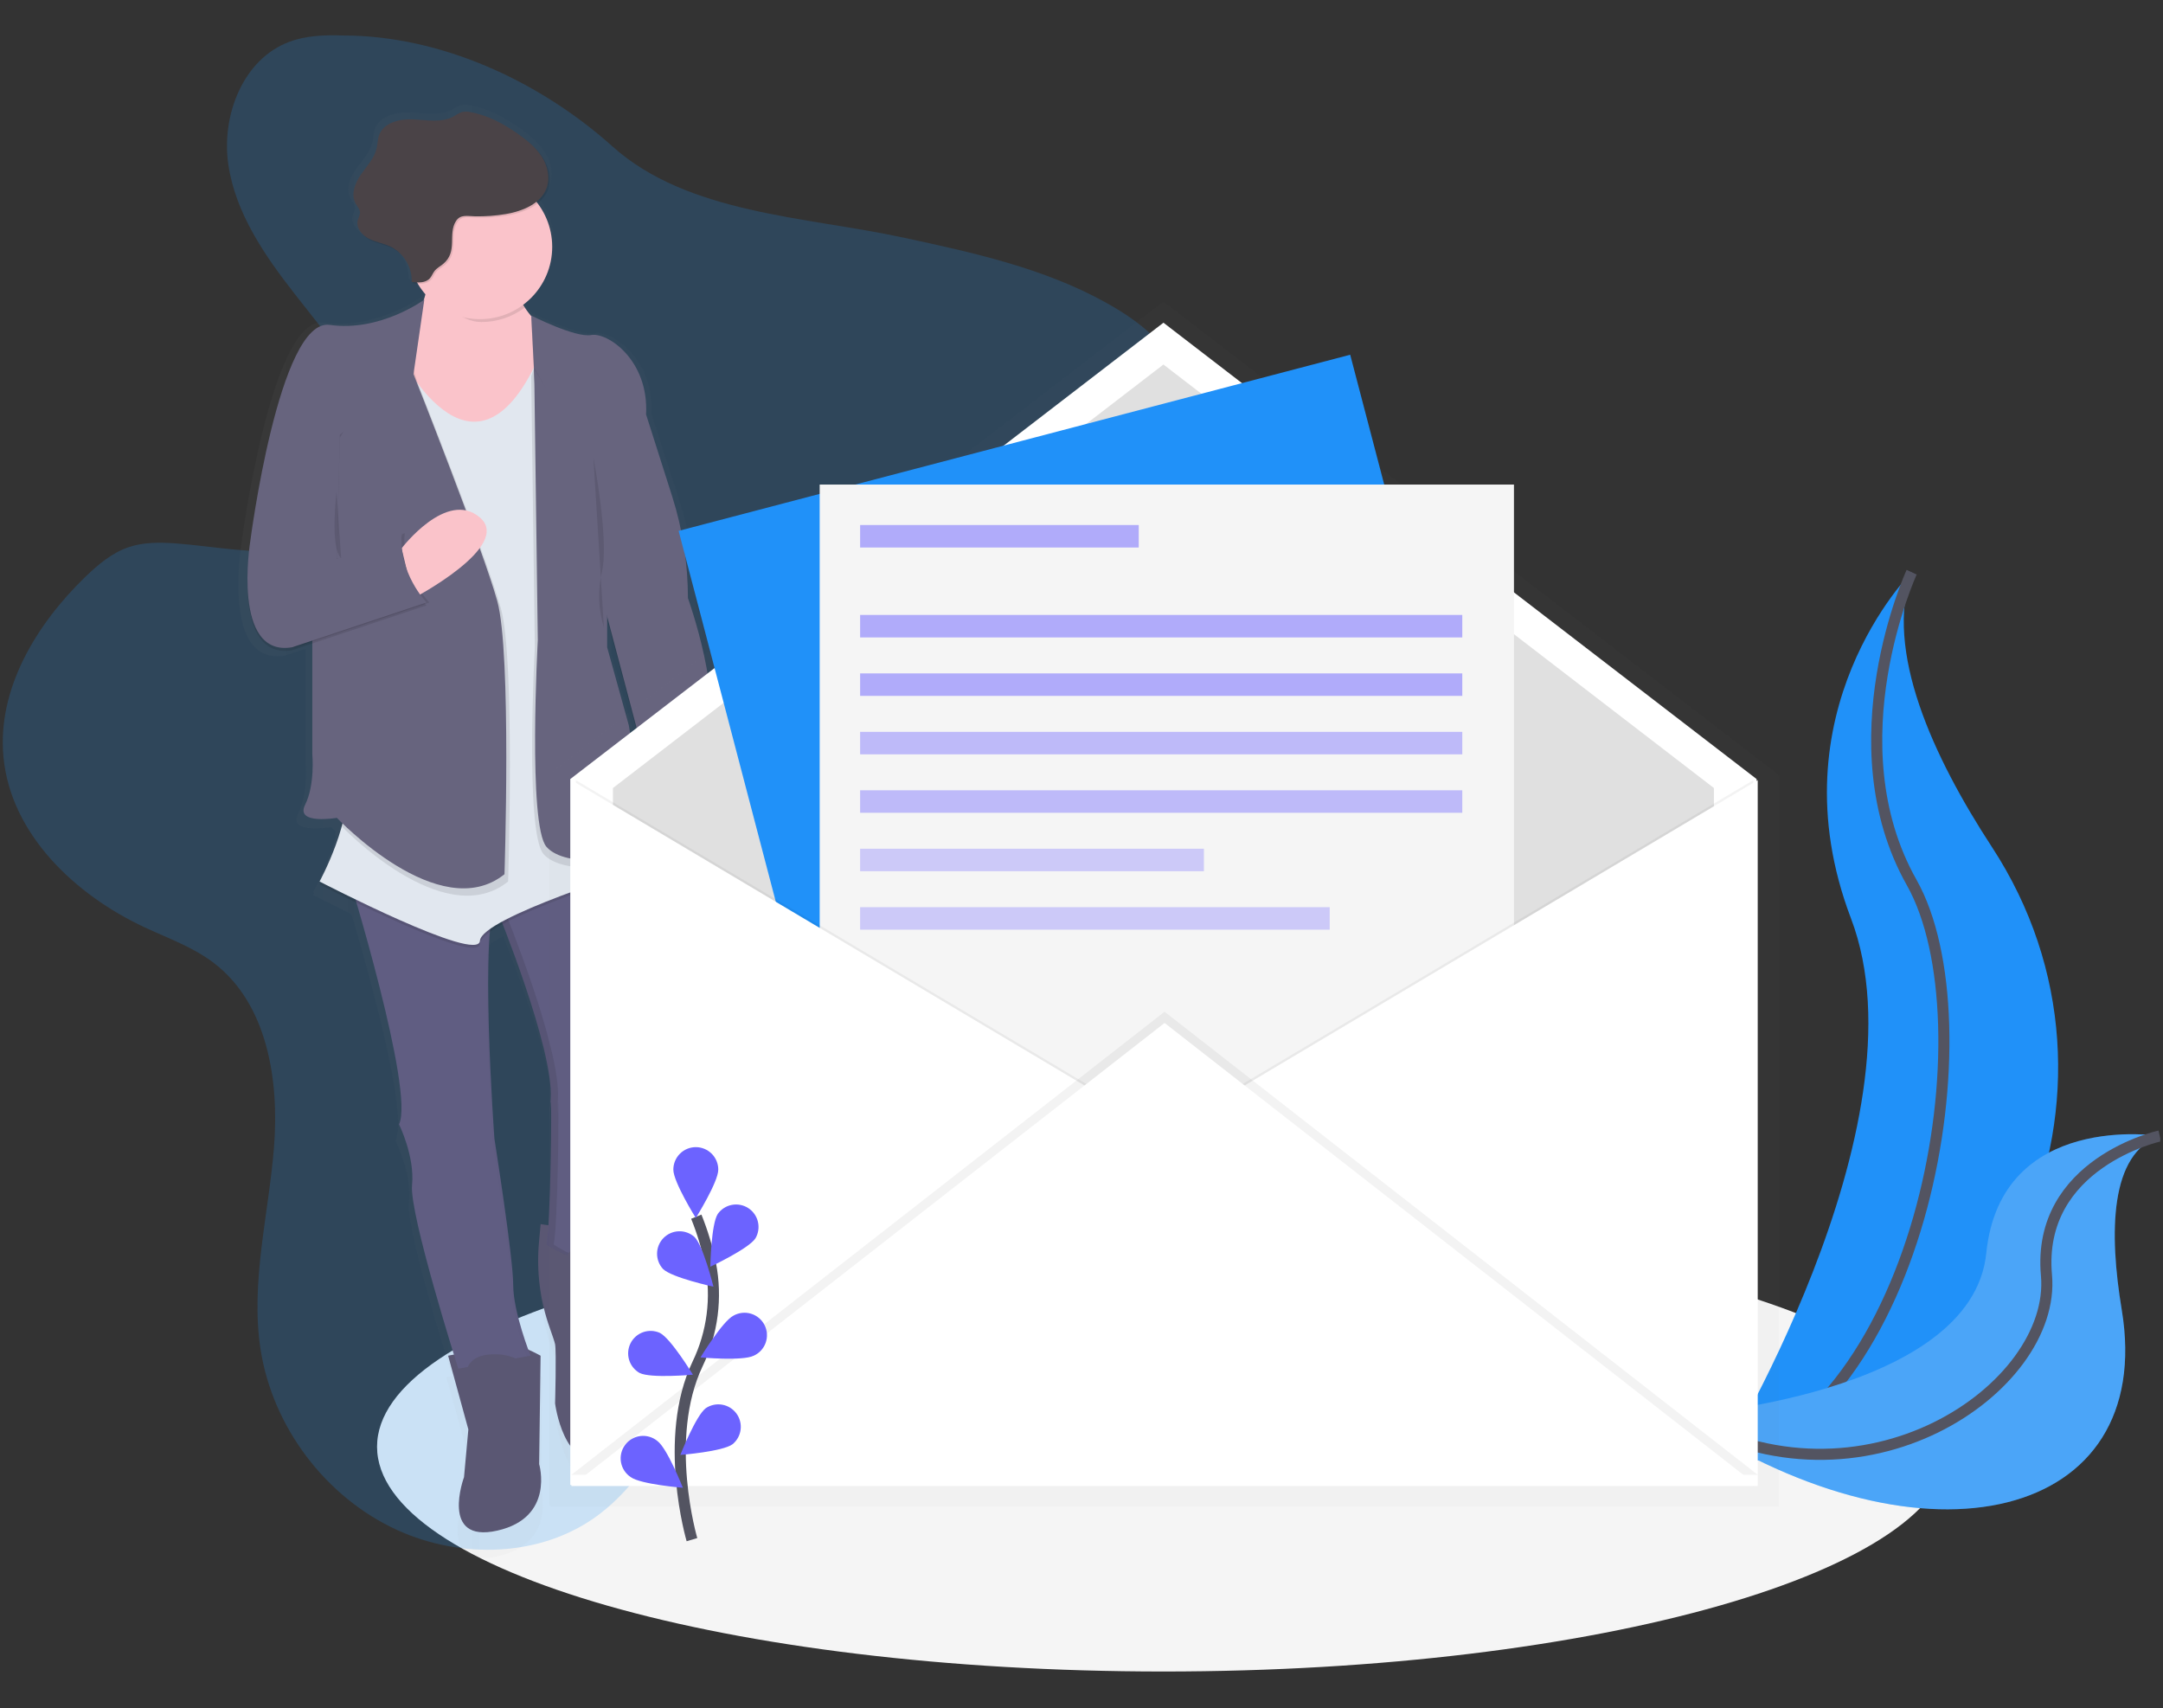 <svg width="390" height="308" viewBox="0 0 390 308" fill="none" xmlns="http://www.w3.org/2000/svg">
<rect x="0" y="0" width="390" height="308" fill="#333333" stroke="none"/>
<g clip-path="url(#clip0_66_3942)">
<path d="M209.775 301.364C288.083 301.364 351.565 283.218 351.565 260.834C351.565 238.45 288.083 220.303 209.775 220.303C131.466 220.303 67.984 238.45 67.984 260.834C67.984 283.218 131.466 301.364 209.775 301.364Z" fill="#F5F5F5"/>
<path d="M344.679 103.167C344.679 103.167 319.561 128.296 333.741 165.584C347.92 202.872 309.434 264.883 309.434 264.883C309.434 264.883 309.839 264.822 310.612 264.688C362.2 255.577 387.832 196.549 359.145 152.699C348.495 136.398 339.724 117.272 344.679 103.167Z" fill="#2091F9"/>
<path d="M344.679 103.167C344.679 103.167 330.5 133.97 344.679 159.099C358.858 184.228 347.109 254.75 309.434 264.883" stroke="#535461" stroke-width="2" stroke-miterlimit="10"/>
<path d="M389.41 204.805C389.41 204.805 360.748 200.237 358.135 225.937C355.522 251.638 303.039 255.196 303.039 255.196C303.039 255.196 303.379 255.431 304.023 255.853C347.371 284.321 388.81 273.986 382.567 236.183C380.23 222.132 380.416 208.015 389.41 204.805Z" fill="#2091F9"/>
<path opacity="0.2" d="M389.41 204.805C389.41 204.805 360.748 200.237 358.135 225.937C355.522 251.638 303.039 255.196 303.039 255.196C303.039 255.196 303.379 255.431 304.023 255.853C347.371 284.321 388.81 273.986 382.567 236.183C380.23 222.132 380.416 208.015 389.41 204.805Z" fill="#F5F5F5"/>
<path d="M389.41 204.805C389.41 204.805 367.161 209.693 368.988 229.933C370.815 250.174 335.935 274.428 303.023 255.188" stroke="#535461" stroke-width="2" stroke-miterlimit="10"/>
<path opacity="0.2" d="M61.835 6.397C58.57 6.283 55.224 6.397 52.161 7.54C43.828 10.648 39.878 20.817 41.162 29.625C42.446 38.432 47.729 46.08 53.21 53.088C58.691 60.095 64.63 67.014 67.636 75.379C69.135 79.558 69.836 84.239 68.313 88.41C65.963 94.842 58.878 98.437 52.076 99.183C45.274 99.928 38.444 98.474 31.617 97.967C28.753 97.764 25.808 97.74 23.11 98.68C20.149 99.706 17.681 101.797 15.413 103.977C6.561 112.529 -0.524 124.202 0.622 136.458C1.918 150.352 13.48 161.336 26.144 167.225C30.337 169.179 34.773 170.759 38.464 173.548C48.187 180.9 50.37 194.676 49.402 206.839C48.434 219.003 45.136 231.178 46.971 243.236C49.131 257.259 58.687 269.925 71.578 275.842C83.063 281.111 97.436 280.783 107.633 273.329C112.604 269.682 116.364 264.652 119.633 259.436C124.567 251.566 128.571 243.15 131.563 234.355C132.985 230.177 134.322 225.682 137.64 222.776C139.666 220.989 142.291 219.987 144.888 219.209C152.715 216.867 160.959 216.222 168.858 214.139C176.758 212.056 184.707 208.173 189.001 201.23C195.077 191.377 192.242 178.776 192.27 167.185C192.319 140.775 208.114 117.13 213.944 91.393C215.848 82.979 216.557 73.669 212.303 66.167C209.41 61.048 204.537 57.4 199.412 54.563C188.15 48.305 175.348 45.521 162.753 42.809C145.248 39.048 123.992 38.562 110.425 26.394C97.404 14.722 79.591 6.397 61.835 6.397Z" fill="#2091F9"/>
<g opacity="0.5">
<path opacity="0.5" d="M125.333 108.618C125.332 102.253 124.336 95.926 122.38 89.869L117.518 74.787C117.518 74.536 117.518 74.289 117.518 74.042C117.668 64.375 110.137 59.552 107.237 60.075C104.267 60.61 96.027 56.476 96.027 56.476V56.589C95.462 55.939 94.953 55.242 94.504 54.506C95.927 53.469 97.13 52.157 98.039 50.648C98.949 49.139 99.548 47.464 99.802 45.72C100.055 43.976 99.957 42.2 99.514 40.494C99.071 38.789 98.292 37.189 97.222 35.789C98.113 35.12 98.792 34.208 99.179 33.163C99.851 31.27 99.337 29.11 98.243 27.424C97.778 26.72 97.234 26.071 96.623 25.491C95.696 24.572 94.684 23.744 93.6 23.018C90.898 21.146 87.929 19.537 84.688 18.965C84.127 18.833 83.543 18.833 82.982 18.965C82.496 19.162 82.032 19.412 81.601 19.711C79.381 20.975 76.618 20.428 74.058 20.294C71.497 20.161 68.386 20.878 67.576 23.282C67.325 24.023 67.341 24.826 67.171 25.588C66.766 27.452 65.327 28.899 64.217 30.451C63.107 32.004 62.277 34.099 63.201 35.785C63.517 36.353 64.011 36.875 64.011 37.524C64.011 37.99 63.735 38.407 63.606 38.853C63.326 39.867 63.853 40.88 64.663 41.613C65.012 41.99 65.423 42.304 65.878 42.542C67.163 43.198 68.641 43.401 69.95 44.009C70.603 44.316 71.202 44.726 71.724 45.225C72.364 45.894 72.864 46.685 73.195 47.55C73.526 48.415 73.681 49.337 73.653 50.263L73.924 50.291C73.924 50.372 73.924 50.449 73.924 50.53C74.207 50.562 74.507 50.591 74.803 50.603C75.228 51.29 75.715 51.937 76.257 52.536C76.166 52.882 76.062 53.233 75.945 53.59C74.993 54.251 67.207 59.439 58.351 58.19C48.9 56.857 43.496 98.198 43.496 98.198C43.145 100.562 42.975 102.949 42.985 105.339C42.945 111.419 44.221 119.375 51.331 118.204L55.11 116.959V137.407C55.11 137.407 55.649 143.008 53.761 146.729C51.873 150.45 59.704 149.128 59.704 149.128C59.704 149.128 60.004 149.44 60.555 149.971L60.381 150.462L60.612 150.697C59.582 154.219 58.193 157.627 56.468 160.866L56.69 160.979C56.549 161.251 56.468 161.385 56.468 161.385C56.468 161.385 59.376 162.872 63.379 164.789C66.595 175.667 73.636 200.861 71.319 205.66L71.384 205.798C71.817 206.698 74.24 212.003 73.75 216.863C73.308 221.207 79.32 240.95 81.564 248.12L80.503 248.334L84.283 261.936L83.472 270.739C83.472 270.739 78.883 283.008 89.683 280.609C100.483 278.209 97.514 268.34 97.514 268.34L97.785 248.334C97.785 248.334 96.744 247.755 95.46 247.199C94.577 244.812 92.653 239.17 92.653 235.267C92.653 230.201 89.14 208.327 89.14 208.327V208.282V208.197V208.173L89.12 207.881V207.832C89.12 207.561 89.075 207.188 89.043 206.734V206.71C88.638 200.796 87.422 180.705 88.31 170.232C89.09 169.7 89.902 169.216 90.74 168.781C93.37 175.428 100.147 193.387 99.714 200.922C99.175 210.244 99.58 202.924 99.714 201.733C99.754 201.364 99.782 201.81 99.795 202.811C99.795 202.993 99.795 203.196 99.795 203.411C99.795 203.625 99.795 203.864 99.795 204.112C99.795 204.359 99.795 204.626 99.795 204.922C99.795 205.063 99.795 205.206 99.795 205.352C99.795 205.644 99.795 205.949 99.795 206.268C99.795 206.427 99.795 206.589 99.795 206.754C99.795 207.565 99.795 208.465 99.766 209.401C99.766 209.587 99.766 209.776 99.766 209.968C99.766 210.54 99.766 211.123 99.738 211.715C99.738 212.526 99.706 213.312 99.689 214.127C99.649 215.951 99.596 217.795 99.531 219.521C99.531 219.713 99.525 219.904 99.511 220.093C99.498 220.471 99.483 220.841 99.466 221.203C99.45 221.565 99.434 221.919 99.418 222.265C99.402 222.608 99.384 222.942 99.365 223.266C99.345 223.647 99.321 224.012 99.3 224.361L97.834 224.15L97.522 227.522C97.031 232.876 97.722 238.272 99.547 243.329C100.05 244.715 100.439 245.862 100.524 246.271C100.795 247.605 100.524 257.215 100.524 257.215C100.524 257.215 102.144 269.751 109.708 267.347C113.111 266.265 114.764 262.974 115.554 259.675C116.43 255.85 116.103 251.848 114.618 248.217C113.544 245.517 112.446 241.732 113.22 238.806C114.569 233.739 114.569 226.537 114.569 226.537L113.735 226.42C113.943 226.024 114.131 225.618 114.298 225.204C114.298 225.204 114.026 206.799 116.457 204.399C117.794 203.078 117.672 199.905 117.267 197.311C116.689 193.557 116.553 189.748 116.862 185.962C117.028 184.013 117.267 182.314 117.547 181.711C118.26 180.3 118.973 166.082 115.817 159.241L116.465 159.038L116.364 158.535L116.465 158.503C116.941 159.774 117.482 161.02 118.086 162.236C118.245 162.361 118.428 162.452 118.624 162.503C127.371 160.967 127.723 152.8 127.237 148.342C127.606 148.52 127.808 148.634 127.808 148.634L128.619 136.88C129.449 135.003 129.757 132.608 129.737 130.018C129.773 120.761 125.333 108.618 125.333 108.618ZM115.691 142.027C115.092 136.908 114.261 132.089 114.261 132.089L110.21 117.685V112.44L116.635 136.434L115.691 142.027Z" fill="url(#paint0_linear_66_3942)"/>
</g>
<path d="M97.478 220.709L97.178 224.004C96.705 229.24 97.376 234.515 99.143 239.466C99.625 240.824 100.002 241.943 100.083 242.344C100.342 243.649 100.083 253.032 100.083 253.032C100.083 253.032 101.647 265.284 108.943 262.937C112.224 261.883 113.804 258.661 114.582 255.439C115.425 251.702 115.109 247.797 113.675 244.245C112.638 241.606 111.576 237.898 112.326 235.048C113.63 230.096 113.63 223.059 113.63 223.059L97.478 220.709Z" fill="#5A5773"/>
<path d="M89.66 164.145C89.66 164.145 99.82 188.909 99.298 198.028C98.775 207.147 99.168 199.982 99.298 198.81C99.529 196.723 99.298 221.507 98.516 224.345C98.516 224.345 109.199 232.163 113.368 221.738C113.368 221.738 113.108 203.755 115.45 201.408C116.738 200.12 116.613 197.015 116.232 194.482C115.67 190.817 115.534 187.1 115.827 183.405C115.985 181.5 116.203 179.822 116.487 179.25C117.269 177.686 118.051 159.962 113.359 155.009L89.66 164.145Z" fill="#605D82"/>
<path opacity="0.1" d="M99.82 224.357C100.602 221.491 100.833 196.723 100.602 198.823C100.473 199.994 100.08 207.164 100.602 198.04C101.125 188.917 90.965 164.157 90.965 164.157L113.696 155.411C113.59 155.277 113.481 155.151 113.371 155.034L89.664 164.157C89.664 164.157 99.824 188.921 99.302 198.04C98.779 207.16 99.172 199.994 99.302 198.823C99.533 196.735 99.302 221.52 98.52 224.357C98.52 224.357 102.786 227.478 106.979 227.145C103.248 226.866 99.82 224.357 99.82 224.357Z" fill="black"/>
<path d="M80.801 244.427L84.447 257.721L83.665 266.322C83.665 266.322 79.237 278.311 89.657 275.964C100.076 273.617 97.212 263.975 97.212 263.975L97.471 244.427C97.471 244.427 93.303 242.08 91.48 242.344C89.657 242.607 80.801 244.427 80.801 244.427Z" fill="#5A5773"/>
<path d="M62.828 157.891C62.828 157.891 74.811 196.727 71.947 202.722C71.947 202.722 74.811 208.457 74.293 213.665C73.774 218.873 82.63 246.766 82.63 246.766L95.659 244.419C95.659 244.419 92.531 236.601 92.531 231.648C92.531 226.695 89.144 205.303 89.144 205.303C89.144 205.303 86.28 166.204 89.667 162.033L62.828 157.891Z" fill="#605D82"/>
<g opacity="0.1">
<path opacity="0.1" d="M88.654 165.211C86.495 174.063 88.881 206.637 88.881 206.637C88.881 206.637 92.268 228.009 92.268 232.982C92.268 236.763 94.087 242.21 94.95 244.577L95.655 244.452C95.655 244.452 92.527 236.634 92.527 231.681C92.527 226.728 89.14 205.336 89.14 205.336C89.14 205.336 86.961 175.566 88.654 165.211Z" fill="black"/>
<path opacity="0.1" d="M71.945 202.722L72.01 202.856C72.03 202.722 72.051 202.58 72.063 202.45C72.028 202.543 71.989 202.633 71.945 202.722Z" fill="black"/>
<path opacity="0.1" d="M89.076 163.314C89.194 162.864 89.393 162.44 89.663 162.062L62.828 157.891C62.828 157.891 62.986 158.398 63.258 159.302L89.076 163.314Z" fill="black"/>
</g>
<path d="M125.351 143.815C125.351 143.815 129.26 158.406 117.536 160.497C117.346 160.447 117.168 160.359 117.014 160.238C117.014 160.238 110.24 146.944 115.45 141.731L125.351 143.815Z" fill="#FAC3CA"/>
<path d="M77.416 46.862C77.416 46.862 78.198 57.805 69.601 63.022C61.005 68.238 87.831 82.569 87.831 82.569L101.901 60.152C101.901 60.152 95.913 60.926 92.267 50.51L77.416 46.862Z" fill="#FAC3CA"/>
<path opacity="0.1" d="M71.683 63.796C71.683 63.796 84.97 91.425 96.954 65.36L115.451 157.105C115.451 157.105 86.789 165.969 86.534 170.139C86.279 174.31 57.621 159.455 57.621 159.455C57.621 159.455 63.872 147.985 62.312 140.949C60.753 133.913 71.683 63.796 71.683 63.796Z" fill="black"/>
<path d="M71.683 63.273C71.683 63.273 84.97 90.903 96.954 64.837L115.451 156.586C115.451 156.586 86.789 165.45 86.534 169.62C86.279 173.791 57.621 158.933 57.621 158.933C57.621 158.933 63.872 147.463 62.312 140.426C60.753 133.39 71.683 63.273 71.683 63.273Z" fill="#E1E7EF"/>
<path d="M84.711 251.727C84.711 251.727 81.324 244.168 89.138 244.168C96.953 244.168 95.653 250.945 95.653 250.945L84.711 251.727Z" fill="#5A5773"/>
<path d="M102.426 232.175C102.426 232.175 99.299 224.093 107.118 223.834C114.936 223.574 111.027 231.129 111.027 231.129L102.426 232.175Z" fill="#5A5773"/>
<path opacity="0.1" d="M95.781 57.4C95.781 57.4 103.726 61.453 106.594 60.918C109.462 60.383 117.013 65.348 116.495 75.254L121.202 90.031C123.085 95.956 124.042 102.137 124.038 108.355C124.038 108.355 130.812 127.12 127.166 135.462L126.384 146.932C126.384 146.932 120.392 143.543 114.137 144.585L115.713 135.218L108.664 108.626L96.94 80.215L95.781 57.4Z" fill="black"/>
<path d="M95.781 56.885C95.781 56.885 103.726 60.938 106.594 60.403C109.462 59.868 117.013 64.833 116.495 74.739L121.202 89.516C123.085 95.442 124.042 101.622 124.038 107.84C124.038 107.84 130.812 126.606 127.166 134.947L126.384 146.417C126.384 146.417 120.392 143.028 114.137 144.07L115.701 134.687L108.664 108.103L96.952 79.692L95.781 56.885Z" fill="#67647E"/>
<path opacity="0.1" d="M108.939 88.556V118.009L112.849 132.085C112.849 132.085 115.454 147.462 114.672 152.156C113.89 156.849 101.384 157.891 97.997 153.98C94.611 150.069 96.433 116.692 96.433 116.692L95.781 67.832L96.304 66.268L108.939 88.556Z" fill="black"/>
<path d="M109.475 87.255V116.708L113.384 130.784C113.384 130.784 115.989 146.161 115.207 150.855C114.425 155.548 101.919 156.59 98.532 152.679C95.146 148.767 96.969 115.391 96.969 115.391L96.316 66.519L109.475 87.255Z" fill="#67647E"/>
<path opacity="0.1" d="M56.965 111.755L65.302 137.695L61.393 148.772C61.393 148.772 79.89 168.319 91.614 158.937C91.614 158.937 92.919 119.055 90.31 109.672C87.701 100.289 75.199 68.737 75.199 68.737L72.61 60.407L58.804 68.226L56.965 111.755Z" fill="black"/>
<path d="M56.312 110.45V135.984C56.312 135.984 56.835 141.46 55.008 145.108C53.181 148.755 60.74 147.454 60.74 147.454C60.74 147.454 79.237 167.002 90.962 157.619C90.962 157.619 92.266 117.737 89.657 108.355C87.048 98.972 74.546 67.419 74.546 67.419L71.941 59.078L58.135 66.896L56.312 110.45Z" fill="#67647E"/>
<path opacity="0.1" d="M76.505 54.543C76.505 54.543 68.56 60.407 59.441 59.102C50.322 57.797 45.112 98.202 45.112 98.202C45.112 98.202 41.725 119.055 52.668 117.231L76.898 109.149C76.898 109.149 71.688 103.674 72.47 96.638L60.742 101.327L61.268 78.914L76.505 54.543Z" fill="black"/>
<path opacity="0.1" d="M45.628 97.679C45.628 97.679 42.241 118.532 53.183 116.708L77.413 108.626C77.413 108.626 72.204 103.155 72.985 96.115L61.265 100.808L45.628 97.679Z" fill="black"/>
<path d="M72.41 98.863C72.41 98.863 80.541 88.167 86.528 93.302C92.516 98.437 74.557 107.848 74.557 107.848L72.41 98.863Z" fill="#FAC3CA"/>
<path d="M76.505 54.02C76.505 54.02 68.56 59.885 59.441 58.579C50.322 57.274 45.112 97.679 45.112 97.679C45.112 97.679 41.725 118.532 52.668 116.708L76.898 108.626C76.898 108.626 71.688 103.151 72.47 96.115L60.742 100.808L61.268 78.391L74.556 67.448L76.505 54.02Z" fill="#67647E"/>
<path opacity="0.1" d="M92.524 51.02L77.673 47.373C77.673 47.373 78.446 48.248 77.543 51.673C79.933 54.417 82.87 58.061 86.792 58.061C89.598 58.066 92.33 57.16 94.578 55.479C93.739 54.069 93.051 52.575 92.524 51.02Z" fill="black"/>
<path d="M86.536 57.542C93.732 57.542 99.565 51.706 99.565 44.508C99.565 37.309 93.732 31.473 86.536 31.473C79.341 31.473 73.508 37.309 73.508 44.508C73.508 51.706 79.341 57.542 86.536 57.542Z" fill="#FAC3CA"/>
<path opacity="0.1" d="M91.472 38.849C94.494 38.335 97.816 36.993 98.829 34.099C99.477 32.247 98.983 30.139 97.925 28.49C96.868 26.84 95.312 25.572 93.708 24.437C91.103 22.605 88.231 21.032 85.095 20.481C84.555 20.352 83.991 20.352 83.451 20.481C82.981 20.674 82.533 20.918 82.118 21.211C79.975 22.447 77.309 21.912 74.826 21.782C72.342 21.652 69.365 22.354 68.583 24.7C68.34 25.426 68.356 26.208 68.178 26.954C67.773 28.778 66.399 30.196 65.342 31.716C64.285 33.236 63.47 35.291 64.362 36.928C64.665 37.483 65.172 37.994 65.172 38.626C65.094 39.076 64.957 39.513 64.767 39.928C64.398 41.273 65.472 42.631 66.711 43.271C67.951 43.912 69.377 44.11 70.641 44.706C71.824 45.29 72.814 46.202 73.495 47.333C74.175 48.464 74.516 49.766 74.477 51.086C75.628 51.219 76.969 51.288 77.747 50.429C78.095 50.044 78.265 49.529 78.581 49.12C78.986 48.585 79.618 48.269 80.137 47.839C82.863 45.598 80.927 42.501 82.47 40.086C83.281 38.841 84.569 39.222 85.873 39.242C87.748 39.286 89.622 39.155 91.472 38.849Z" fill="black"/>
<path d="M91.214 38.59C94.236 38.075 97.558 36.734 98.571 33.84C99.219 31.988 98.725 29.88 97.668 28.23C96.61 26.581 95.055 25.312 93.45 24.177C90.846 22.345 87.973 20.773 84.838 20.221C84.297 20.092 83.734 20.092 83.193 20.221C82.723 20.414 82.276 20.659 81.86 20.951C79.717 22.187 77.051 21.652 74.568 21.523C72.085 21.393 69.107 22.094 68.325 24.441C68.082 25.166 68.098 25.948 67.92 26.694C67.515 28.518 66.141 29.937 65.084 31.456C64.027 32.976 63.212 35.031 64.104 36.669C64.408 37.224 64.914 37.735 64.914 38.367C64.836 38.816 64.7 39.254 64.509 39.668C64.14 41.014 65.214 42.371 66.453 43.012C67.693 43.652 69.119 43.851 70.383 44.447C71.571 45.03 72.566 45.943 73.248 47.078C73.931 48.212 74.272 49.519 74.232 50.842C75.382 50.976 76.723 51.045 77.501 50.186C77.849 49.8 78.019 49.286 78.335 48.876C78.741 48.341 79.373 48.025 79.891 47.596C82.618 45.354 80.681 42.258 82.225 39.842C83.035 38.598 84.323 38.979 85.628 38.999C87.498 39.037 89.369 38.9 91.214 38.59Z" fill="#4A4347"/>
<path opacity="0.1" d="M106.984 82.432C106.984 82.432 109.849 97.29 108.548 103.025C107.754 106.361 107.871 109.85 108.888 113.125" fill="black"/>
<path opacity="0.1" d="M60.684 88.685C60.684 88.685 59.436 98.591 61.514 100.674L60.684 88.685Z" fill="black"/>
<path d="M133.432 210.759C133.593 210.759 133.748 210.695 133.862 210.581C133.976 210.467 134.04 210.312 134.04 210.151C134.04 209.989 133.976 209.835 133.862 209.721C133.748 209.607 133.593 209.543 133.432 209.543C133.271 209.543 133.116 209.607 133.002 209.721C132.888 209.835 132.824 209.989 132.824 210.151C132.824 210.312 132.888 210.467 133.002 210.581C133.116 210.695 133.271 210.759 133.432 210.759Z" fill="black"/>
<g opacity="0.5">
<path opacity="0.5" d="M320.542 139.932V139.596L210.01 54.563C209.94 54.511 209.856 54.483 209.769 54.483C209.682 54.483 209.598 54.511 209.528 54.563L98.992 139.596V271.4H99.203V271.611H320.757V139.806L320.542 139.932Z" fill="url(#paint1_linear_66_3942)"/>
</g>
<path d="M316.725 267.724H102.824V140.459L209.775 58.182L316.725 140.459V267.724Z" fill="white"/>
<path d="M309.026 260.181H110.52V142.076L209.773 65.721L309.026 142.076V260.181Z" fill="#E0E0E0"/>
<path d="M243.448 63.956L122.359 95.715L162.733 249.793L283.822 218.034L243.448 63.956Z" fill="#2091F9"/>
<path d="M272.974 87.364H147.793V246.648H272.974V87.364Z" fill="#F5F5F5"/>
<path opacity="0.05" d="M103.836 140.662L210.786 204.294L103.836 267.927V140.662Z" fill="black"/>
<path d="M103.027 140.662L209.978 204.294L103.027 267.927V140.662Z" fill="white"/>
<path opacity="0.05" d="M316.118 140.662L209.168 204.294L316.118 267.927V140.662Z" fill="black"/>
<path d="M316.927 140.662L209.977 204.294L316.927 267.927V140.662Z" fill="white"/>
<path opacity="0.05" d="M103.027 265.9L209.978 182.408L316.928 265.9H103.027Z" fill="black"/>
<path d="M103.027 267.927L209.978 184.434L316.928 267.927H103.027Z" fill="white"/>
<path d="M124.763 277.593C124.763 277.593 119.391 259.355 125.772 245.923C128.483 240.308 129.3 233.965 128.101 227.846C127.51 224.946 126.654 222.107 125.545 219.363" stroke="#535461" stroke-width="2" stroke-miterlimit="10"/>
<path d="M129.509 210.876C129.509 213.114 125.457 219.594 125.457 219.594C125.457 219.594 121.406 213.109 121.406 210.876C121.406 209.801 121.833 208.77 122.593 208.01C123.353 207.25 124.383 206.823 125.457 206.823C126.532 206.823 127.562 207.25 128.322 208.01C129.082 208.77 129.509 209.801 129.509 210.876Z" fill="#6C63FF"/>
<path d="M136.213 223.262C134.997 225.139 128.078 228.381 128.078 228.381C128.078 228.381 128.204 220.737 129.419 218.861C130.025 218.012 130.935 217.43 131.959 217.235C132.983 217.04 134.043 217.247 134.918 217.814C135.793 218.381 136.416 219.264 136.657 220.279C136.898 221.293 136.739 222.362 136.213 223.262Z" fill="#6C63FF"/>
<path d="M135.906 244.423C133.909 245.428 126.301 244.735 126.301 244.735C126.301 244.735 130.267 238.202 132.26 237.197C132.737 236.93 133.263 236.762 133.807 236.704C134.35 236.645 134.9 236.698 135.423 236.858C135.945 237.018 136.43 237.282 136.848 237.634C137.266 237.987 137.609 238.42 137.855 238.908C138.101 239.396 138.246 239.929 138.281 240.475C138.316 241.021 138.24 241.568 138.058 242.084C137.876 242.599 137.591 243.073 137.221 243.476C136.852 243.878 136.404 244.202 135.906 244.427V244.423Z" fill="#6C63FF"/>
<path d="M132.083 260.388C130.284 261.718 122.668 262.317 122.668 262.317C122.668 262.317 125.471 255.208 127.27 253.879C128.136 253.301 129.19 253.079 130.215 253.258C131.24 253.437 132.157 254.003 132.775 254.84C133.394 255.677 133.667 256.72 133.538 257.753C133.409 258.786 132.888 259.729 132.083 260.388Z" fill="#6C63FF"/>
<path d="M119.568 228.811C121.188 230.367 128.638 231.984 128.638 231.984C128.638 231.984 126.811 224.563 125.207 223.007C124.426 222.317 123.41 221.954 122.37 221.994C121.329 222.033 120.344 222.472 119.618 223.22C118.892 223.967 118.482 224.965 118.473 226.007C118.463 227.049 118.855 228.055 119.568 228.815V228.811Z" fill="#6C63FF"/>
<path d="M115.331 247.54C117.328 248.545 124.936 247.852 124.936 247.852C124.936 247.852 120.97 241.319 118.977 240.313C118.025 239.883 116.944 239.837 115.959 240.185C114.975 240.533 114.162 241.248 113.692 242.181C113.222 243.114 113.129 244.193 113.435 245.192C113.74 246.191 114.42 247.034 115.331 247.544V247.54Z" fill="#6C63FF"/>
<path d="M113.709 266.305C115.508 267.635 123.124 268.235 123.124 268.235C123.124 268.235 120.321 261.126 118.522 259.796C118.097 259.449 117.606 259.191 117.079 259.039C116.552 258.887 116 258.844 115.455 258.912C114.911 258.98 114.386 259.158 113.913 259.435C113.439 259.712 113.027 260.082 112.7 260.524C112.374 260.965 112.141 261.468 112.015 262.002C111.889 262.536 111.872 263.09 111.967 263.631C112.061 264.171 112.264 264.687 112.563 265.147C112.863 265.607 113.253 266.001 113.709 266.305Z" fill="#6C63FF"/>
<path opacity="0.5" d="M205.32 94.66H155.086V98.713H205.32V94.66Z" fill="#6C63FF"/>
<path opacity="0.5" d="M263.657 110.872H155.086V114.925H263.657V110.872Z" fill="#6C63FF"/>
<path opacity="0.5" d="M263.657 121.41H155.086V125.463H263.657V121.41Z" fill="#6C63FF"/>
<path opacity="0.4" d="M263.657 131.948H155.086V136.001H263.657V131.948Z" fill="#6C63FF"/>
<path opacity="0.4" d="M263.657 142.485H155.086V146.538H263.657V142.485Z" fill="#6C63FF"/>
<path opacity="0.3" d="M217.069 153.023H155.086V157.076H217.069V153.023Z" fill="#6C63FF"/>
<path opacity="0.3" d="M239.755 163.561H155.086V167.614H239.755V163.561Z" fill="#6C63FF"/>
</g>
<defs>
<linearGradient id="paint0_linear_66_3942" x1="42.989" y1="149.915" x2="129.692" y2="149.915" gradientUnits="userSpaceOnUse">
<stop stop-color="#808080" stop-opacity="0.25"/>
<stop offset="0.54" stop-color="#808080" stop-opacity="0.12"/>
<stop offset="1" stop-color="#808080" stop-opacity="0.1"/>
</linearGradient>
<linearGradient id="paint1_linear_66_3942" x1="141325" y1="160848" x2="141325" y2="44522.2" gradientUnits="userSpaceOnUse">
<stop stop-color="#808080" stop-opacity="0.25"/>
<stop offset="0.54" stop-color="#808080" stop-opacity="0.12"/>
<stop offset="1" stop-color="#808080" stop-opacity="0.1"/>
</linearGradient>
<clipPath id="clip0_66_3942">
<rect width="389" height="295" fill="white" transform="translate(0.5 6.364)"/>
</clipPath>
</defs>
</svg>
